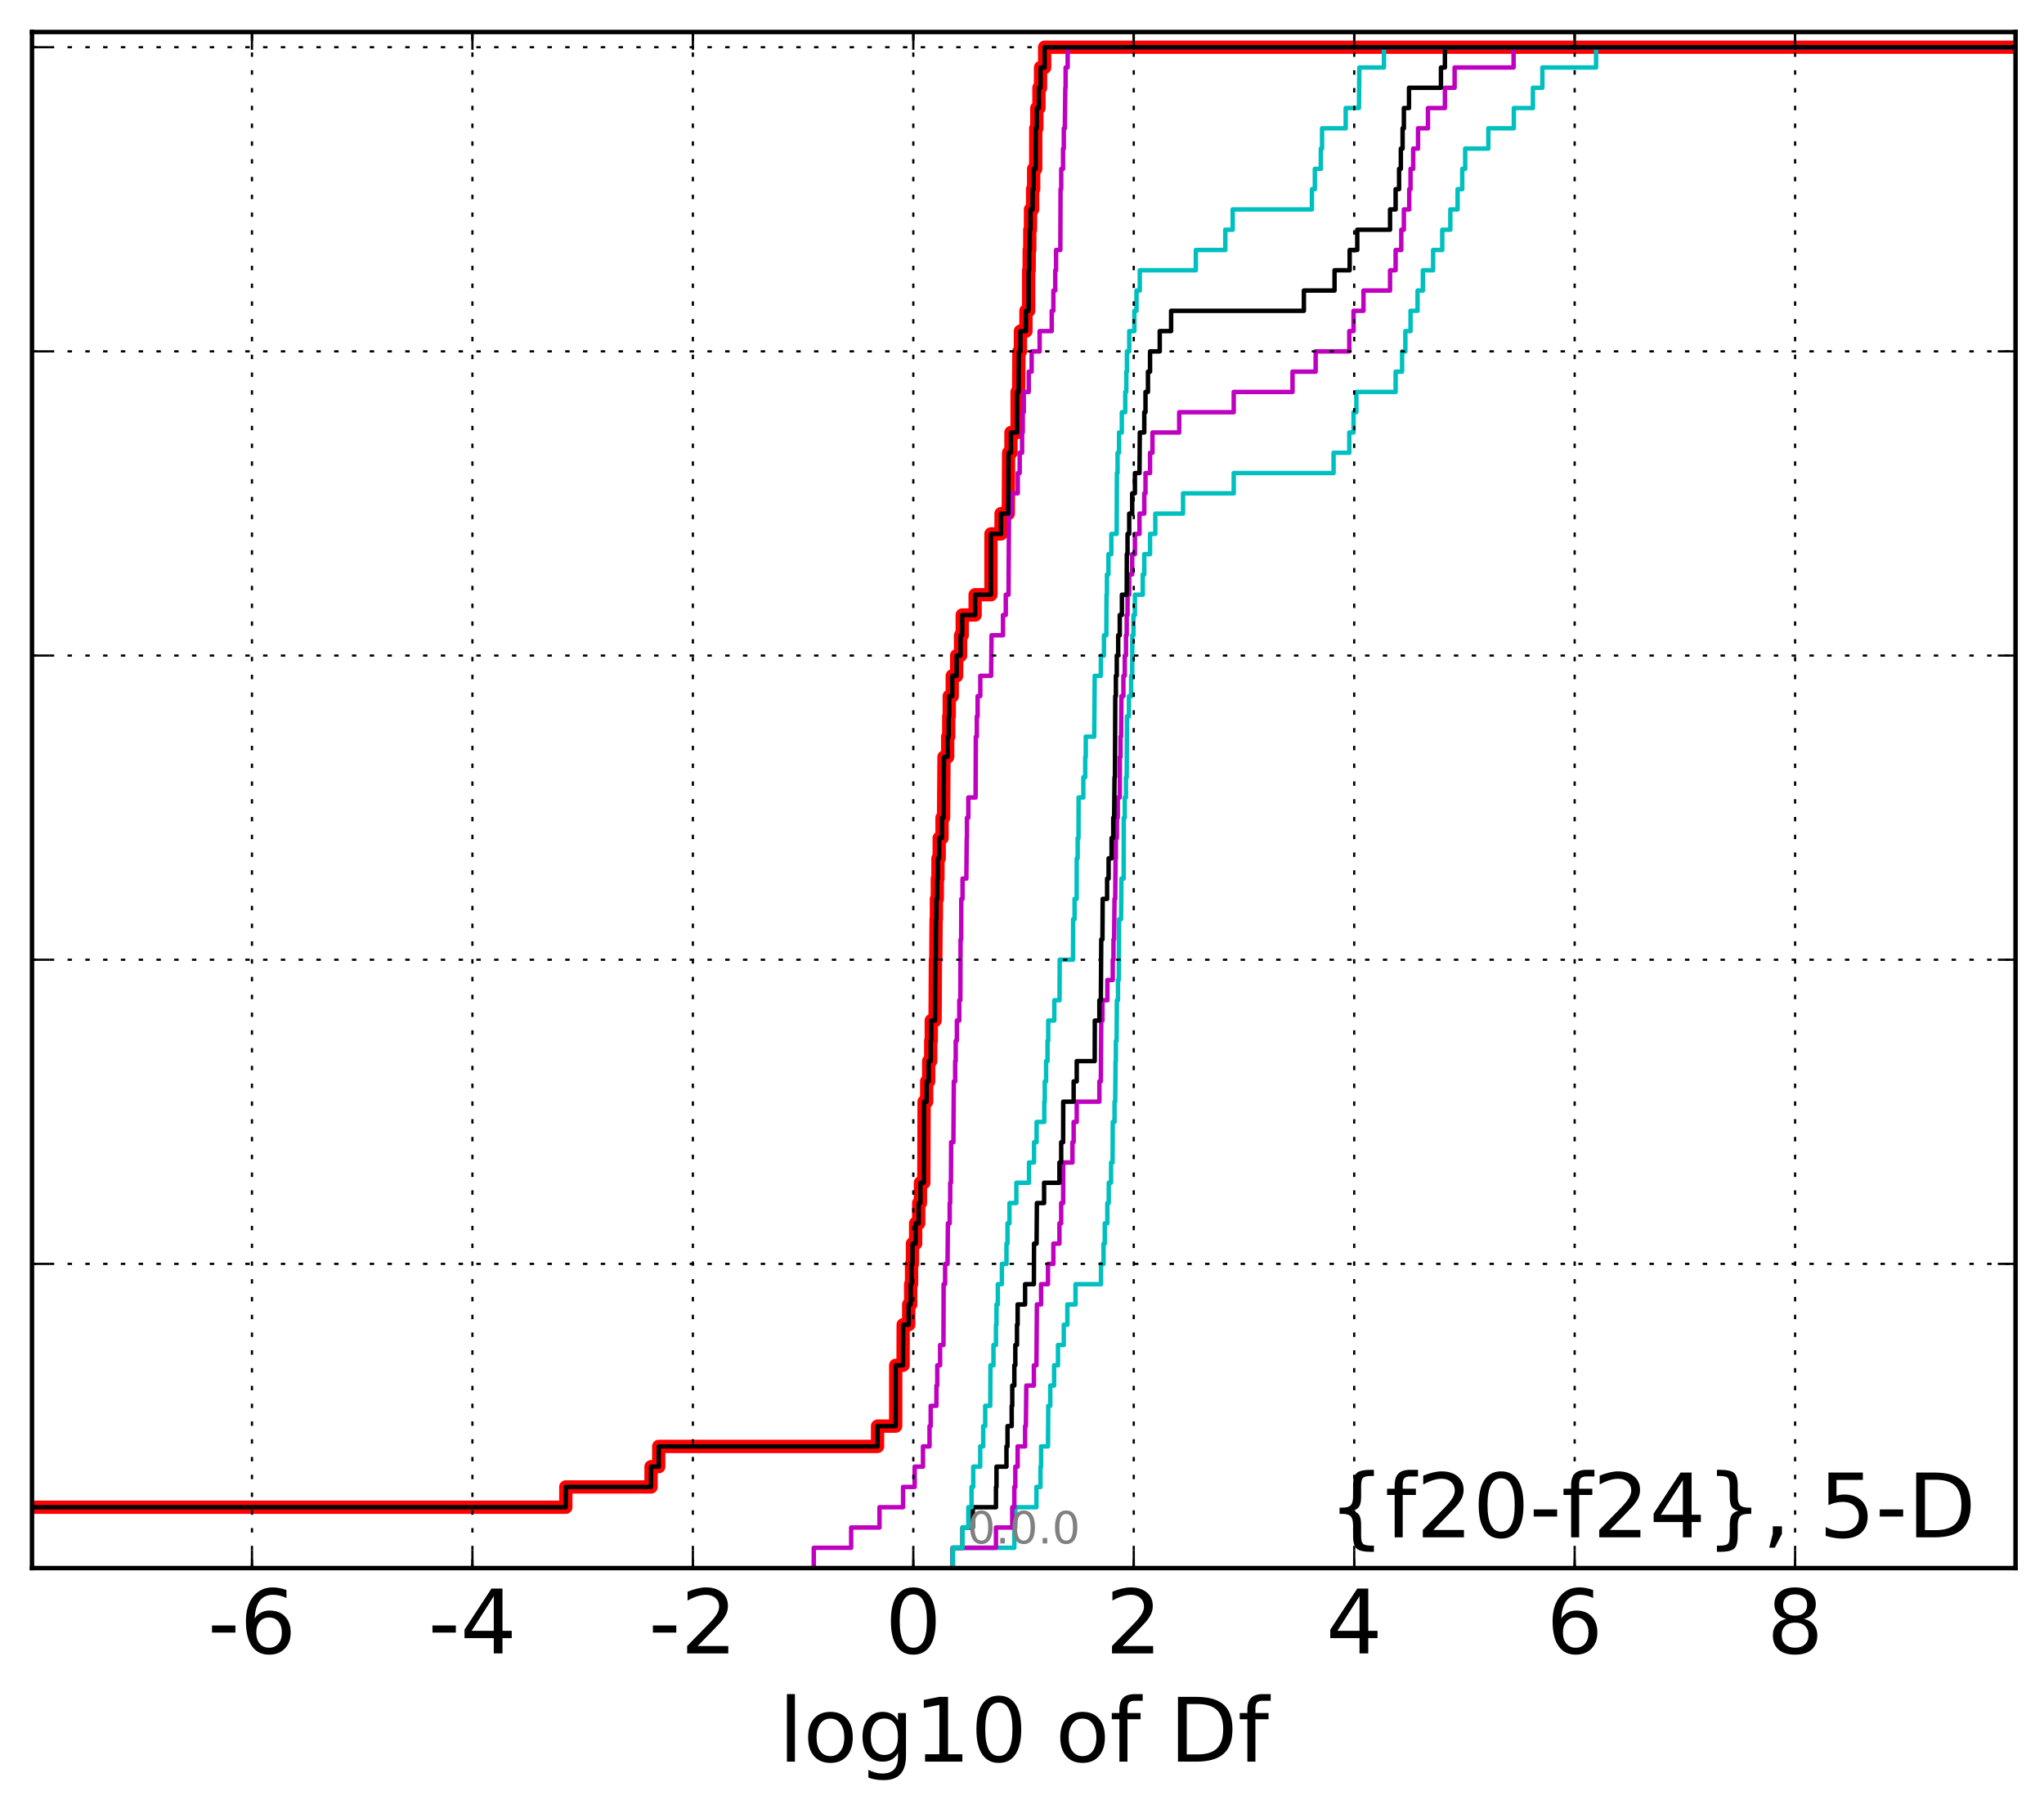 <?xml version="1.0" encoding="utf-8" standalone="no"?>
<!DOCTYPE svg PUBLIC "-//W3C//DTD SVG 1.1//EN"
  "http://www.w3.org/Graphics/SVG/1.1/DTD/svg11.dtd">
<!-- Created with matplotlib (http://matplotlib.org/) -->
<svg height="407pt" version="1.1" viewBox="0 0 460 407" width="460pt" xmlns="http://www.w3.org/2000/svg" xmlns:xlink="http://www.w3.org/1999/xlink">
 <defs>
  <style type="text/css">
*{stroke-linecap:butt;stroke-linejoin:round;stroke-miterlimit:100000;}
  </style>
 </defs>
 <g id="figure_1">
  <g id="patch_1">
   <path d="M 0 407.712 
L 460.8 407.712 
L 460.8 0 
L 0 0 
z
" style="fill:#ffffff;"/>
  </g>
  <g id="axes_1">
   <g id="patch_2">
    <path d="M 7.2 352.8 
L 453.6 352.8 
L 453.6 7.2 
L 7.2 7.2 
z
" style="fill:#ffffff;"/>
   </g>
   <g id="line2d_1">
    <path clip-path="url(#p95ed90d726)" d="M -1 339.113 
L 127.335 339.113 
L 127.335 334.55 
L 146.515 334.55 
L 146.515 329.988 
L 148.244 329.988 
L 148.244 325.426 
L 197.492 325.426 
L 197.492 320.863 
L 201.572 320.863 
L 201.582 307.176 
L 203.233 307.176 
L 203.259 298.051 
L 204.502 298.051 
L 204.502 293.489 
L 204.948 293.489 
L 204.948 288.927 
L 205.143 288.927 
L 205.143 284.364 
L 205.351 284.364 
L 205.351 279.802 
L 206.06 279.802 
L 206.06 275.24 
L 206.755 275.24 
L 206.755 270.677 
L 207.141 270.677 
L 207.141 266.115 
L 207.903 266.115 
L 207.972 247.865 
L 208.55 247.865 
L 208.55 243.303 
L 208.998 243.303 
L 208.998 238.741 
L 209.455 238.741 
L 209.455 234.178 
L 209.58 234.178 
L 209.58 229.616 
L 210.437 229.616 
L 210.509 215.929 
L 210.601 215.929 
L 210.666 206.804 
L 210.74 206.804 
L 210.74 202.242 
L 210.946 202.242 
L 210.946 197.679 
L 211.087 197.679 
L 211.087 193.117 
L 211.367 193.117 
L 211.367 188.554 
L 212.001 188.554 
L 212.001 183.992 
L 212.348 183.992 
L 212.447 170.305 
L 213.275 170.305 
L 213.275 165.743 
L 213.514 165.743 
L 213.514 161.18 
L 213.629 161.18 
L 213.629 156.618 
L 214.304 156.618 
L 214.304 152.055 
L 215.295 152.055 
L 215.295 147.493 
L 216.176 147.493 
L 216.176 142.931 
L 216.548 142.931 
L 216.548 138.368 
L 219.453 138.368 
L 219.453 133.806 
L 223.013 133.806 
L 223.013 120.119 
L 225.282 120.119 
L 225.282 115.556 
L 226.914 115.556 
L 226.982 101.869 
L 227.517 101.869 
L 227.517 97.307 
L 228.899 97.307 
L 228.899 88.182 
L 229.24 88.182 
L 229.307 79.057 
L 229.644 79.057 
L 229.644 74.495 
L 230.887 74.495 
L 230.887 69.933 
L 231.496 69.933 
L 231.496 60.808 
L 231.619 60.808 
L 231.619 56.246 
L 231.751 56.246 
L 231.751 51.683 
L 231.91 51.683 
L 231.91 47.121 
L 232.388 47.121 
L 232.388 42.558 
L 232.623 42.558 
L 232.623 37.996 
L 233.083 37.996 
L 233.094 28.871 
L 233.338 28.871 
L 233.338 24.309 
L 233.814 24.309 
L 233.814 19.747 
L 234.174 19.747 
L 234.174 15.184 
L 235.096 15.184 
L 235.096 10.622 
L 235.096 10.622 
L 453.6 10.622 
L 453.6 10.622 
" style="fill:none;stroke:#ff0000;stroke-linecap:square;stroke-width:3.0;"/>
   </g>
   <g id="line2d_2">
    <path clip-path="url(#p95ed90d726)" d="M 214.426 352.8 
L 214.426 348.238 
L 228.273 348.238 
L 228.273 343.675 
L 228.498 343.675 
L 228.498 339.113 
L 233.249 339.113 
L 233.249 334.55 
L 234.162 334.55 
L 234.162 329.988 
L 234.296 329.988 
L 234.296 325.426 
L 235.851 325.426 
L 235.913 316.301 
L 236.36 316.301 
L 236.36 311.739 
L 237.222 311.739 
L 237.222 307.176 
L 238.102 307.176 
L 238.102 302.614 
L 239.403 302.614 
L 239.403 298.051 
L 240.21 298.051 
L 240.21 293.489 
L 242.045 293.489 
L 242.045 288.927 
L 247.784 288.927 
L 247.784 284.364 
L 248.346 284.364 
L 248.346 279.802 
L 248.627 279.802 
L 248.627 275.24 
L 249.204 275.24 
L 249.204 270.677 
L 249.525 270.677 
L 249.525 266.115 
L 250.042 266.115 
L 250.042 261.552 
L 250.385 261.552 
L 250.425 252.428 
L 250.823 252.428 
L 250.823 247.865 
L 250.979 247.865 
L 251.055 238.741 
L 251.126 238.741 
L 251.126 234.178 
L 251.296 234.178 
L 251.354 225.053 
L 251.604 225.053 
L 251.604 220.491 
L 251.786 220.491 
L 251.854 206.804 
L 252.303 206.804 
L 252.38 197.679 
L 252.879 197.679 
L 252.901 183.992 
L 253.126 183.992 
L 253.126 179.43 
L 253.402 179.43 
L 253.402 174.867 
L 253.561 174.867 
L 253.626 161.18 
L 254.062 161.18 
L 254.062 156.618 
L 254.56 156.618 
L 254.56 152.055 
L 254.798 152.055 
L 254.83 142.931 
L 255.082 142.931 
L 255.082 138.368 
L 255.41 138.368 
L 255.41 133.806 
L 257.181 133.806 
L 257.181 129.244 
L 257.515 129.244 
L 257.515 124.681 
L 258.82 124.681 
L 258.82 120.119 
L 260.001 120.119 
L 260.001 115.556 
L 266.243 115.556 
L 266.243 110.994 
L 277.65 110.994 
L 277.65 106.432 
L 300.118 106.432 
L 300.118 101.869 
L 303.656 101.869 
L 303.656 97.307 
L 304.612 97.307 
L 304.612 92.745 
L 305.25 92.745 
L 305.25 88.182 
L 314.082 88.182 
L 314.082 83.62 
L 315.537 83.62 
L 315.537 79.057 
L 316.276 79.057 
L 316.276 74.495 
L 317.443 74.495 
L 317.443 69.933 
L 319.016 69.933 
L 319.016 65.37 
L 320.215 65.37 
L 320.215 60.808 
L 322.522 60.808 
L 322.522 56.246 
L 324.576 56.246 
L 324.576 51.683 
L 326.395 51.683 
L 326.395 47.121 
L 328.03 47.121 
L 328.03 42.558 
L 329.072 42.558 
L 329.072 37.996 
L 329.738 37.996 
L 329.738 33.434 
L 334.946 33.434 
L 334.946 28.871 
L 340.69 28.871 
L 340.69 24.309 
L 344.983 24.309 
L 344.983 19.747 
L 347.107 19.747 
L 347.107 15.184 
L 359.197 15.184 
L 359.197 10.622 
L 359.197 10.622 
L 453.6 10.622 
L 453.6 10.622 
" style="fill:none;stroke:#00bfbf;stroke-linecap:square;"/>
   </g>
   <g id="line2d_3">
    <path clip-path="url(#p95ed90d726)" d="M 214.426 352.8 
L 214.426 348.238 
L 224.142 348.238 
L 224.142 343.675 
L 227.807 343.675 
L 227.807 339.113 
L 228.273 339.113 
L 228.273 334.55 
L 228.498 334.55 
L 228.498 329.988 
L 229.017 329.988 
L 229.017 325.426 
L 230.699 325.426 
L 230.699 320.863 
L 230.872 320.863 
L 230.975 311.739 
L 232.676 311.739 
L 232.676 307.176 
L 233.249 307.176 
L 233.349 293.489 
L 234.296 293.489 
L 234.296 288.927 
L 235.851 288.927 
L 235.851 284.364 
L 237.06 284.364 
L 237.06 279.802 
L 238.422 279.802 
L 238.422 275.24 
L 238.819 275.24 
L 238.819 270.677 
L 239.26 270.677 
L 239.283 261.552 
L 241.354 261.552 
L 241.354 256.99 
L 241.621 256.99 
L 241.621 252.428 
L 242.316 252.428 
L 242.316 247.865 
L 247.413 247.865 
L 247.413 243.303 
L 247.747 243.303 
L 247.839 229.616 
L 248.105 229.616 
L 248.105 225.053 
L 249.204 225.053 
L 249.204 220.491 
L 250.425 220.491 
L 250.425 215.929 
L 250.587 215.929 
L 250.587 211.366 
L 250.73 211.366 
L 250.823 202.242 
L 250.979 202.242 
L 251.055 193.117 
L 251.126 193.117 
L 251.126 188.554 
L 251.354 188.554 
L 251.354 183.992 
L 251.548 183.992 
L 251.548 179.43 
L 252 179.43 
L 252.03 170.305 
L 252.174 170.305 
L 252.174 165.743 
L 252.303 165.743 
L 252.38 156.618 
L 252.82 156.618 
L 252.82 152.055 
L 253.126 152.055 
L 253.126 147.493 
L 253.405 147.493 
L 253.405 142.931 
L 253.561 142.931 
L 253.561 138.368 
L 253.752 138.368 
L 253.752 133.806 
L 254.127 133.806 
L 254.127 129.244 
L 254.798 129.244 
L 254.798 124.681 
L 255.41 124.681 
L 255.41 120.119 
L 256.441 120.119 
L 256.441 115.556 
L 257.515 115.556 
L 257.515 110.994 
L 257.794 110.994 
L 257.794 106.432 
L 258.82 106.432 
L 258.82 101.869 
L 259.361 101.869 
L 259.361 97.307 
L 265.377 97.307 
L 265.377 92.745 
L 277.65 92.745 
L 277.65 88.182 
L 290.879 88.182 
L 290.879 83.62 
L 296.09 83.62 
L 296.09 79.057 
L 303.656 79.057 
L 303.656 74.495 
L 304.612 74.495 
L 304.612 69.933 
L 306.851 69.933 
L 306.851 65.37 
L 312.829 65.37 
L 312.829 60.808 
L 314.082 60.808 
L 314.082 56.246 
L 315.358 56.246 
L 315.358 51.683 
L 315.942 51.683 
L 315.942 47.121 
L 317.15 47.121 
L 317.15 42.558 
L 317.443 42.558 
L 317.443 37.996 
L 318.035 37.996 
L 318.035 33.434 
L 319.128 33.434 
L 319.128 28.871 
L 321.361 28.871 
L 321.361 24.309 
L 325.177 24.309 
L 325.177 19.747 
L 327.362 19.747 
L 327.362 15.184 
L 340.634 15.184 
L 340.634 10.622 
L 340.634 10.622 
L 453.6 10.622 
L 453.6 10.622 
" style="fill:none;stroke:#bf00bf;stroke-linecap:square;"/>
   </g>
   <g id="line2d_4">
    <path clip-path="url(#p95ed90d726)" d="M 214.426 352.8 
L 214.426 348.238 
L 216.619 348.238 
L 216.619 343.675 
L 218.937 343.675 
L 218.937 339.113 
L 224.142 339.113 
L 224.142 334.55 
L 224.257 334.55 
L 224.257 329.988 
L 226.503 329.988 
L 226.503 325.426 
L 226.74 325.426 
L 226.74 320.863 
L 227.683 320.863 
L 227.683 316.301 
L 227.807 316.301 
L 227.807 311.739 
L 228.273 311.739 
L 228.273 307.176 
L 228.498 307.176 
L 228.498 302.614 
L 228.872 302.614 
L 228.872 298.051 
L 229.017 298.051 
L 229.017 293.489 
L 230.699 293.489 
L 230.699 288.927 
L 232.676 288.927 
L 232.711 279.802 
L 233.28 279.802 
L 233.349 270.677 
L 234.972 270.677 
L 234.972 266.115 
L 238.422 266.115 
L 238.422 261.552 
L 238.819 261.552 
L 238.819 256.99 
L 239.26 256.99 
L 239.283 247.865 
L 241.621 247.865 
L 241.621 243.303 
L 242.316 243.303 
L 242.316 238.741 
L 246.36 238.741 
L 246.387 229.616 
L 247.413 229.616 
L 247.413 225.053 
L 247.747 225.053 
L 247.839 211.366 
L 248.105 211.366 
L 248.158 202.242 
L 249.154 202.242 
L 249.154 197.679 
L 249.489 197.679 
L 249.489 193.117 
L 250.159 193.117 
L 250.159 188.554 
L 250.536 188.554 
L 250.536 183.992 
L 250.73 183.992 
L 250.829 174.867 
L 250.915 174.867 
L 250.993 156.618 
L 251.126 156.618 
L 251.126 152.055 
L 251.328 152.055 
L 251.328 147.493 
L 251.648 147.493 
L 251.648 142.931 
L 252 142.931 
L 252 138.368 
L 252.481 138.368 
L 252.481 133.806 
L 253.561 133.806 
L 253.588 124.681 
L 253.752 124.681 
L 253.752 120.119 
L 254.127 120.119 
L 254.127 115.556 
L 254.798 115.556 
L 254.798 110.994 
L 255.41 110.994 
L 255.41 106.432 
L 256.441 106.432 
L 256.513 97.307 
L 257.515 97.307 
L 257.515 92.745 
L 257.794 92.745 
L 257.794 88.182 
L 258.35 88.182 
L 258.35 83.62 
L 258.82 83.62 
L 258.82 79.057 
L 261.001 79.057 
L 261.001 74.495 
L 263.559 74.495 
L 263.559 69.933 
L 293.439 69.933 
L 293.439 65.37 
L 300.337 65.37 
L 300.337 60.808 
L 303.74 60.808 
L 303.74 56.246 
L 305.452 56.246 
L 305.452 51.683 
L 312.829 51.683 
L 312.829 47.121 
L 314.082 47.121 
L 314.082 42.558 
L 314.861 42.558 
L 314.861 37.996 
L 315.256 37.996 
L 315.256 33.434 
L 315.654 33.434 
L 315.654 28.871 
L 315.942 28.871 
L 315.942 24.309 
L 317.094 24.309 
L 317.094 19.747 
L 324.285 19.747 
L 324.285 15.184 
L 325.177 15.184 
L 325.177 10.622 
L 325.177 10.622 
L 453.6 10.622 
L 453.6 10.622 
" style="fill:none;stroke:#000000;stroke-linecap:square;"/>
   </g>
   <g id="line2d_5">
    <path clip-path="url(#p95ed90d726)" d="M 214.426 352.8 
L 214.426 348.238 
L 216.619 348.238 
L 216.619 343.675 
L 217.92 343.675 
L 217.92 339.113 
L 218.638 339.113 
L 218.638 334.55 
L 219.027 334.55 
L 219.027 329.988 
L 220.595 329.988 
L 220.595 325.426 
L 221.269 325.426 
L 221.269 320.863 
L 221.721 320.863 
L 221.721 316.301 
L 222.853 316.301 
L 222.905 307.176 
L 223.578 307.176 
L 223.578 302.614 
L 224.142 302.614 
L 224.142 298.051 
L 224.257 298.051 
L 224.257 293.489 
L 224.561 293.489 
L 224.561 288.927 
L 225.476 288.927 
L 225.476 284.364 
L 226.503 284.364 
L 226.503 279.802 
L 226.74 279.802 
L 226.74 275.24 
L 227.178 275.24 
L 227.178 270.677 
L 228.728 270.677 
L 228.728 266.115 
L 231.58 266.115 
L 231.58 261.552 
L 232.711 261.552 
L 232.711 256.99 
L 233.28 256.99 
L 233.28 252.428 
L 235.012 252.428 
L 235.012 247.865 
L 235.126 247.865 
L 235.126 243.303 
L 235.421 243.303 
L 235.421 238.741 
L 235.746 238.741 
L 235.746 234.178 
L 235.9 234.178 
L 235.9 229.616 
L 237.265 229.616 
L 237.265 225.053 
L 238.446 225.053 
L 238.481 215.929 
L 241.477 215.929 
L 241.506 206.804 
L 241.833 206.804 
L 241.833 202.242 
L 242.3 202.242 
L 242.316 193.117 
L 242.525 193.117 
L 242.525 188.554 
L 242.719 188.554 
L 242.738 179.43 
L 243.804 179.43 
L 243.804 174.867 
L 244.23 174.867 
L 244.23 170.305 
L 244.353 170.305 
L 244.353 165.743 
L 246.251 165.743 
L 246.36 152.055 
L 247.747 152.055 
L 247.747 147.493 
L 248.443 147.493 
L 248.443 142.931 
L 248.98 142.931 
L 249.019 133.806 
L 249.119 133.806 
L 249.119 129.244 
L 249.455 129.244 
L 249.455 124.681 
L 250.104 124.681 
L 250.104 120.119 
L 251.305 120.119 
L 251.359 106.432 
L 251.504 106.432 
L 251.504 101.869 
L 251.842 101.869 
L 251.842 97.307 
L 252.469 97.307 
L 252.469 92.745 
L 253.238 92.745 
L 253.238 88.182 
L 253.472 88.182 
L 253.472 83.62 
L 253.614 83.62 
L 253.614 79.057 
L 254.135 79.057 
L 254.135 74.495 
L 255.285 74.495 
L 255.285 69.933 
L 255.765 69.933 
L 255.765 65.37 
L 256.513 65.37 
L 256.513 60.808 
L 269.125 60.808 
L 269.125 56.246 
L 275.753 56.246 
L 275.753 51.683 
L 277.417 51.683 
L 277.417 47.121 
L 295.252 47.121 
L 295.252 42.558 
L 295.904 42.558 
L 295.904 37.996 
L 297.25 37.996 
L 297.25 33.434 
L 297.531 33.434 
L 297.531 28.871 
L 302.846 28.871 
L 302.846 24.309 
L 305.834 24.309 
L 305.918 15.184 
L 311.461 15.184 
L 311.461 10.622 
L 311.461 10.622 
L 453.6 10.622 
L 453.6 10.622 
" style="fill:none;stroke:#00bfbf;stroke-linecap:square;"/>
   </g>
   <g id="line2d_6">
    <path clip-path="url(#p95ed90d726)" d="M 183.136 352.8 
L 183.136 348.238 
L 191.553 348.238 
L 191.553 343.675 
L 197.932 343.675 
L 197.932 339.113 
L 203.233 339.113 
L 203.233 334.55 
L 205.843 334.55 
L 205.843 329.988 
L 207.712 329.988 
L 207.712 325.426 
L 209.189 325.426 
L 209.189 320.863 
L 209.455 320.863 
L 209.455 316.301 
L 210.74 316.301 
L 210.74 311.739 
L 210.93 311.739 
L 210.93 307.176 
L 211.569 307.176 
L 211.569 302.614 
L 212.326 302.614 
L 212.364 288.927 
L 212.694 288.927 
L 212.694 284.364 
L 213.241 284.364 
L 213.324 275.24 
L 213.725 275.24 
L 213.725 270.677 
L 213.844 270.677 
L 213.844 266.115 
L 214.013 266.115 
L 214.052 256.99 
L 214.561 256.99 
L 214.656 243.303 
L 214.959 243.303 
L 214.959 238.741 
L 215.082 238.741 
L 215.082 234.178 
L 215.343 234.178 
L 215.343 229.616 
L 215.886 229.616 
L 215.886 225.053 
L 216.123 225.053 
L 216.176 211.366 
L 216.315 211.366 
L 216.34 202.242 
L 216.619 202.242 
L 216.619 197.679 
L 217.475 197.679 
L 217.565 188.554 
L 217.61 188.554 
L 217.61 183.992 
L 217.92 183.992 
L 217.92 179.43 
L 219.555 179.43 
L 219.611 165.743 
L 219.834 165.743 
L 219.834 161.18 
L 220.013 161.18 
L 220.013 156.618 
L 220.617 156.618 
L 220.617 152.055 
L 223.048 152.055 
L 223.146 142.931 
L 225.724 142.931 
L 225.724 138.368 
L 226.346 138.368 
L 226.346 133.806 
L 226.968 133.806 
L 227.07 115.556 
L 227.694 115.556 
L 227.694 110.994 
L 229.051 110.994 
L 229.051 106.432 
L 229.484 106.432 
L 229.484 101.869 
L 230.023 101.869 
L 230.023 97.307 
L 230.174 97.307 
L 230.174 92.745 
L 230.4 92.745 
L 230.4 88.182 
L 231.52 88.182 
L 231.52 83.62 
L 232.172 83.62 
L 232.172 79.057 
L 233.971 79.057 
L 233.971 74.495 
L 236.693 74.495 
L 236.693 69.933 
L 237.064 69.933 
L 237.064 65.37 
L 237.482 65.37 
L 237.482 60.808 
L 237.669 60.808 
L 237.669 56.246 
L 238.626 56.246 
L 238.676 42.558 
L 238.83 42.558 
L 238.83 37.996 
L 239.234 37.996 
L 239.234 33.434 
L 239.408 33.434 
L 239.408 28.871 
L 239.639 28.871 
L 239.749 19.747 
L 239.817 19.747 
L 239.817 15.184 
L 240.277 15.184 
L 240.277 10.622 
L 240.277 10.622 
L 453.6 10.622 
L 453.6 10.622 
" style="fill:none;stroke:#bf00bf;stroke-linecap:square;"/>
   </g>
   <g id="line2d_7">
    <path clip-path="url(#p95ed90d726)" d="M -1 339.113 
L 127.335 339.113 
L 127.335 334.55 
L 146.515 334.55 
L 146.515 329.988 
L 148.244 329.988 
L 148.244 325.426 
L 197.492 325.426 
L 197.492 320.863 
L 201.572 320.863 
L 201.582 307.176 
L 203.233 307.176 
L 203.259 298.051 
L 204.502 298.051 
L 204.502 293.489 
L 204.948 293.489 
L 204.948 288.927 
L 205.143 288.927 
L 205.143 284.364 
L 205.351 284.364 
L 205.351 279.802 
L 206.06 279.802 
L 206.06 275.24 
L 206.755 275.24 
L 206.755 270.677 
L 207.141 270.677 
L 207.141 266.115 
L 207.903 266.115 
L 207.972 247.865 
L 208.55 247.865 
L 208.55 243.303 
L 208.998 243.303 
L 208.998 238.741 
L 209.455 238.741 
L 209.455 234.178 
L 209.58 234.178 
L 209.58 229.616 
L 210.437 229.616 
L 210.509 215.929 
L 210.601 215.929 
L 210.666 206.804 
L 210.74 206.804 
L 210.74 202.242 
L 210.946 202.242 
L 210.946 197.679 
L 211.087 197.679 
L 211.087 193.117 
L 211.367 193.117 
L 211.367 188.554 
L 212.001 188.554 
L 212.001 183.992 
L 212.348 183.992 
L 212.447 170.305 
L 213.275 170.305 
L 213.275 165.743 
L 213.514 165.743 
L 213.514 161.18 
L 213.629 161.18 
L 213.629 156.618 
L 214.304 156.618 
L 214.304 152.055 
L 215.295 152.055 
L 215.295 147.493 
L 216.176 147.493 
L 216.176 142.931 
L 216.548 142.931 
L 216.548 138.368 
L 219.453 138.368 
L 219.453 133.806 
L 223.013 133.806 
L 223.013 120.119 
L 225.282 120.119 
L 225.282 115.556 
L 226.914 115.556 
L 226.982 101.869 
L 227.517 101.869 
L 227.517 97.307 
L 228.899 97.307 
L 228.899 88.182 
L 229.24 88.182 
L 229.307 79.057 
L 229.644 79.057 
L 229.644 74.495 
L 230.887 74.495 
L 230.887 69.933 
L 231.496 69.933 
L 231.496 60.808 
L 231.619 60.808 
L 231.619 56.246 
L 231.751 56.246 
L 231.751 51.683 
L 231.91 51.683 
L 231.91 47.121 
L 232.388 47.121 
L 232.388 42.558 
L 232.623 42.558 
L 232.623 37.996 
L 233.083 37.996 
L 233.094 28.871 
L 233.338 28.871 
L 233.338 24.309 
L 233.814 24.309 
L 233.814 19.747 
L 234.174 19.747 
L 234.174 15.184 
L 235.096 15.184 
L 235.096 10.622 
L 235.096 10.622 
L 453.6 10.622 
L 453.6 10.622 
" style="fill:none;stroke:#000000;stroke-linecap:square;"/>
   </g>
   <g id="patch_3">
    <path d="M 7.2 7.2 
L 453.6 7.2 
" style="fill:none;stroke:#000000;stroke-linecap:square;stroke-linejoin:miter;"/>
   </g>
   <g id="patch_4">
    <path d="M 453.6 352.8 
L 453.6 7.2 
" style="fill:none;stroke:#000000;stroke-linecap:square;stroke-linejoin:miter;"/>
   </g>
   <g id="patch_5">
    <path d="M 7.2 352.8 
L 453.6 352.8 
" style="fill:none;stroke:#000000;stroke-linecap:square;stroke-linejoin:miter;"/>
   </g>
   <g id="patch_6">
    <path d="M 7.2 352.8 
L 7.2 7.2 
" style="fill:none;stroke:#000000;stroke-linecap:square;stroke-linejoin:miter;"/>
   </g>
   <g id="matplotlib.axis_1">
    <g id="xtick_1"/>
    <g id="xtick_2">
     <g id="line2d_8">
      <path clip-path="url(#p95ed90d726)" d="M 56.705 352.8 
L 56.705 7.2 
" style="fill:none;stroke:#000000;stroke-dasharray:1,3;stroke-dashoffset:0.0;stroke-width:0.5;"/>
     </g>
     <g id="line2d_9">
      <defs>
       <path d="M 0 0 
L 0 -4 
" id="me5b2f3483b" style="stroke:#000000;stroke-width:0.5;"/>
      </defs>
      <g>
       <use style="stroke:#000000;stroke-width:0.5;" x="56.705" xlink:href="#me5b2f3483b" y="352.8"/>
      </g>
     </g>
     <g id="line2d_10">
      <defs>
       <path d="M 0 0 
L 0 4 
" id="md638cf1dc5" style="stroke:#000000;stroke-width:0.5;"/>
      </defs>
      <g>
       <use style="stroke:#000000;stroke-width:0.5;" x="56.705" xlink:href="#md638cf1dc5" y="7.2"/>
      </g>
     </g>
     <g id="text_1">
      <!-- -6 -->
      <defs>
       <path d="M 33.016 40.375 
Q 26.375 40.375 22.484 35.828 
Q 18.609 31.297 18.609 23.391 
Q 18.609 15.531 22.484 10.953 
Q 26.375 6.391 33.016 6.391 
Q 39.656 6.391 43.531 10.953 
Q 47.406 15.531 47.406 23.391 
Q 47.406 31.297 43.531 35.828 
Q 39.656 40.375 33.016 40.375 
M 52.594 71.297 
L 52.594 62.312 
Q 48.875 64.062 45.094 64.984 
Q 41.312 65.922 37.594 65.922 
Q 27.828 65.922 22.672 59.328 
Q 17.531 52.734 16.797 39.406 
Q 19.672 43.656 24.016 45.922 
Q 28.375 48.188 33.594 48.188 
Q 44.578 48.188 50.953 41.516 
Q 57.328 34.859 57.328 23.391 
Q 57.328 12.156 50.688 5.359 
Q 44.047 -1.422 33.016 -1.422 
Q 20.359 -1.422 13.672 8.266 
Q 6.984 17.969 6.984 36.375 
Q 6.984 53.656 15.188 63.938 
Q 23.391 74.219 37.203 74.219 
Q 40.922 74.219 44.703 73.484 
Q 48.484 72.75 52.594 71.297 
" id="BitstreamVeraSans-Roman-36"/>
       <path d="M 4.891 31.391 
L 31.203 31.391 
L 31.203 23.391 
L 4.891 23.391 
z
" id="BitstreamVeraSans-Roman-2d"/>
      </defs>
      <g transform="translate(46.734 371.997)scale(0.2 -0.2)">
       <use xlink:href="#BitstreamVeraSans-Roman-2d"/>
       <use x="36.084" xlink:href="#BitstreamVeraSans-Roman-36"/>
      </g>
     </g>
    </g>
    <g id="xtick_3">
     <g id="line2d_11">
      <path clip-path="url(#p95ed90d726)" d="M 106.317 352.8 
L 106.317 7.2 
" style="fill:none;stroke:#000000;stroke-dasharray:1,3;stroke-dashoffset:0.0;stroke-width:0.5;"/>
     </g>
     <g id="line2d_12">
      <g>
       <use style="stroke:#000000;stroke-width:0.5;" x="106.317" xlink:href="#me5b2f3483b" y="352.8"/>
      </g>
     </g>
     <g id="line2d_13">
      <g>
       <use style="stroke:#000000;stroke-width:0.5;" x="106.317" xlink:href="#md638cf1dc5" y="7.2"/>
      </g>
     </g>
     <g id="text_2">
      <!-- -4 -->
      <defs>
       <path d="M 37.797 64.312 
L 12.891 25.391 
L 37.797 25.391 
z
M 35.203 72.906 
L 47.609 72.906 
L 47.609 25.391 
L 58.016 25.391 
L 58.016 17.188 
L 47.609 17.188 
L 47.609 0 
L 37.797 0 
L 37.797 17.188 
L 4.891 17.188 
L 4.891 26.703 
z
" id="BitstreamVeraSans-Roman-34"/>
      </defs>
      <g transform="translate(96.346 371.997)scale(0.2 -0.2)">
       <use xlink:href="#BitstreamVeraSans-Roman-2d"/>
       <use x="36.084" xlink:href="#BitstreamVeraSans-Roman-34"/>
      </g>
     </g>
    </g>
    <g id="xtick_4">
     <g id="line2d_14">
      <path clip-path="url(#p95ed90d726)" d="M 155.929 352.8 
L 155.929 7.2 
" style="fill:none;stroke:#000000;stroke-dasharray:1,3;stroke-dashoffset:0.0;stroke-width:0.5;"/>
     </g>
     <g id="line2d_15">
      <g>
       <use style="stroke:#000000;stroke-width:0.5;" x="155.929" xlink:href="#me5b2f3483b" y="352.8"/>
      </g>
     </g>
     <g id="line2d_16">
      <g>
       <use style="stroke:#000000;stroke-width:0.5;" x="155.929" xlink:href="#md638cf1dc5" y="7.2"/>
      </g>
     </g>
     <g id="text_3">
      <!-- -2 -->
      <defs>
       <path d="M 19.188 8.297 
L 53.609 8.297 
L 53.609 0 
L 7.328 0 
L 7.328 8.297 
Q 12.938 14.109 22.625 23.891 
Q 32.328 33.688 34.812 36.531 
Q 39.547 41.844 41.422 45.531 
Q 43.312 49.219 43.312 52.781 
Q 43.312 58.594 39.234 62.25 
Q 35.156 65.922 28.609 65.922 
Q 23.969 65.922 18.812 64.312 
Q 13.672 62.703 7.812 59.422 
L 7.812 69.391 
Q 13.766 71.781 18.938 73 
Q 24.125 74.219 28.422 74.219 
Q 39.75 74.219 46.484 68.547 
Q 53.219 62.891 53.219 53.422 
Q 53.219 48.922 51.531 44.891 
Q 49.859 40.875 45.406 35.406 
Q 44.188 33.984 37.641 27.219 
Q 31.109 20.453 19.188 8.297 
" id="BitstreamVeraSans-Roman-32"/>
      </defs>
      <g transform="translate(145.958 371.997)scale(0.2 -0.2)">
       <use xlink:href="#BitstreamVeraSans-Roman-2d"/>
       <use x="36.084" xlink:href="#BitstreamVeraSans-Roman-32"/>
      </g>
     </g>
    </g>
    <g id="xtick_5">
     <g id="line2d_17">
      <path clip-path="url(#p95ed90d726)" d="M 205.54 352.8 
L 205.54 7.2 
" style="fill:none;stroke:#000000;stroke-dasharray:1,3;stroke-dashoffset:0.0;stroke-width:0.5;"/>
     </g>
     <g id="line2d_18">
      <g>
       <use style="stroke:#000000;stroke-width:0.5;" x="205.54" xlink:href="#me5b2f3483b" y="352.8"/>
      </g>
     </g>
     <g id="line2d_19">
      <g>
       <use style="stroke:#000000;stroke-width:0.5;" x="205.54" xlink:href="#md638cf1dc5" y="7.2"/>
      </g>
     </g>
     <g id="text_4">
      <!-- 0 -->
      <defs>
       <path d="M 31.781 66.406 
Q 24.172 66.406 20.328 58.906 
Q 16.5 51.422 16.5 36.375 
Q 16.5 21.391 20.328 13.891 
Q 24.172 6.391 31.781 6.391 
Q 39.453 6.391 43.281 13.891 
Q 47.125 21.391 47.125 36.375 
Q 47.125 51.422 43.281 58.906 
Q 39.453 66.406 31.781 66.406 
M 31.781 74.219 
Q 44.047 74.219 50.516 64.516 
Q 56.984 54.828 56.984 36.375 
Q 56.984 17.969 50.516 8.266 
Q 44.047 -1.422 31.781 -1.422 
Q 19.531 -1.422 13.062 8.266 
Q 6.594 17.969 6.594 36.375 
Q 6.594 54.828 13.062 64.516 
Q 19.531 74.219 31.781 74.219 
" id="BitstreamVeraSans-Roman-30"/>
      </defs>
      <g transform="translate(199.178 371.997)scale(0.2 -0.2)">
       <use xlink:href="#BitstreamVeraSans-Roman-30"/>
      </g>
     </g>
    </g>
    <g id="xtick_6">
     <g id="line2d_20">
      <path clip-path="url(#p95ed90d726)" d="M 255.152 352.8 
L 255.152 7.2 
" style="fill:none;stroke:#000000;stroke-dasharray:1,3;stroke-dashoffset:0.0;stroke-width:0.5;"/>
     </g>
     <g id="line2d_21">
      <g>
       <use style="stroke:#000000;stroke-width:0.5;" x="255.152" xlink:href="#me5b2f3483b" y="352.8"/>
      </g>
     </g>
     <g id="line2d_22">
      <g>
       <use style="stroke:#000000;stroke-width:0.5;" x="255.152" xlink:href="#md638cf1dc5" y="7.2"/>
      </g>
     </g>
     <g id="text_5">
      <!-- 2 -->
      <g transform="translate(248.79 371.997)scale(0.2 -0.2)">
       <use xlink:href="#BitstreamVeraSans-Roman-32"/>
      </g>
     </g>
    </g>
    <g id="xtick_7">
     <g id="line2d_23">
      <path clip-path="url(#p95ed90d726)" d="M 304.764 352.8 
L 304.764 7.2 
" style="fill:none;stroke:#000000;stroke-dasharray:1,3;stroke-dashoffset:0.0;stroke-width:0.5;"/>
     </g>
     <g id="line2d_24">
      <g>
       <use style="stroke:#000000;stroke-width:0.5;" x="304.764" xlink:href="#me5b2f3483b" y="352.8"/>
      </g>
     </g>
     <g id="line2d_25">
      <g>
       <use style="stroke:#000000;stroke-width:0.5;" x="304.764" xlink:href="#md638cf1dc5" y="7.2"/>
      </g>
     </g>
     <g id="text_6">
      <!-- 4 -->
      <g transform="translate(298.402 371.997)scale(0.2 -0.2)">
       <use xlink:href="#BitstreamVeraSans-Roman-34"/>
      </g>
     </g>
    </g>
    <g id="xtick_8">
     <g id="line2d_26">
      <path clip-path="url(#p95ed90d726)" d="M 354.376 352.8 
L 354.376 7.2 
" style="fill:none;stroke:#000000;stroke-dasharray:1,3;stroke-dashoffset:0.0;stroke-width:0.5;"/>
     </g>
     <g id="line2d_27">
      <g>
       <use style="stroke:#000000;stroke-width:0.5;" x="354.376" xlink:href="#me5b2f3483b" y="352.8"/>
      </g>
     </g>
     <g id="line2d_28">
      <g>
       <use style="stroke:#000000;stroke-width:0.5;" x="354.376" xlink:href="#md638cf1dc5" y="7.2"/>
      </g>
     </g>
     <g id="text_7">
      <!-- 6 -->
      <g transform="translate(348.014 371.997)scale(0.2 -0.2)">
       <use xlink:href="#BitstreamVeraSans-Roman-36"/>
      </g>
     </g>
    </g>
    <g id="xtick_9">
     <g id="line2d_29">
      <path clip-path="url(#p95ed90d726)" d="M 403.988 352.8 
L 403.988 7.2 
" style="fill:none;stroke:#000000;stroke-dasharray:1,3;stroke-dashoffset:0.0;stroke-width:0.5;"/>
     </g>
     <g id="line2d_30">
      <g>
       <use style="stroke:#000000;stroke-width:0.5;" x="403.988" xlink:href="#me5b2f3483b" y="352.8"/>
      </g>
     </g>
     <g id="line2d_31">
      <g>
       <use style="stroke:#000000;stroke-width:0.5;" x="403.988" xlink:href="#md638cf1dc5" y="7.2"/>
      </g>
     </g>
     <g id="text_8">
      <!-- 8 -->
      <defs>
       <path d="M 31.781 34.625 
Q 24.75 34.625 20.719 30.859 
Q 16.703 27.094 16.703 20.516 
Q 16.703 13.922 20.719 10.156 
Q 24.75 6.391 31.781 6.391 
Q 38.812 6.391 42.859 10.172 
Q 46.922 13.969 46.922 20.516 
Q 46.922 27.094 42.891 30.859 
Q 38.875 34.625 31.781 34.625 
M 21.922 38.812 
Q 15.578 40.375 12.031 44.719 
Q 8.5 49.078 8.5 55.328 
Q 8.5 64.062 14.719 69.141 
Q 20.953 74.219 31.781 74.219 
Q 42.672 74.219 48.875 69.141 
Q 55.078 64.062 55.078 55.328 
Q 55.078 49.078 51.531 44.719 
Q 48 40.375 41.703 38.812 
Q 48.828 37.156 52.797 32.312 
Q 56.781 27.484 56.781 20.516 
Q 56.781 9.906 50.312 4.234 
Q 43.844 -1.422 31.781 -1.422 
Q 19.734 -1.422 13.25 4.234 
Q 6.781 9.906 6.781 20.516 
Q 6.781 27.484 10.781 32.312 
Q 14.797 37.156 21.922 38.812 
M 18.312 54.391 
Q 18.312 48.734 21.844 45.562 
Q 25.391 42.391 31.781 42.391 
Q 38.141 42.391 41.719 45.562 
Q 45.312 48.734 45.312 54.391 
Q 45.312 60.062 41.719 63.234 
Q 38.141 66.406 31.781 66.406 
Q 25.391 66.406 21.844 63.234 
Q 18.312 60.062 18.312 54.391 
" id="BitstreamVeraSans-Roman-38"/>
      </defs>
      <g transform="translate(397.626 371.997)scale(0.2 -0.2)">
       <use xlink:href="#BitstreamVeraSans-Roman-38"/>
      </g>
     </g>
    </g>
    <g id="xtick_10">
     <g id="line2d_32">
      <path clip-path="url(#p95ed90d726)" d="M 453.6 352.8 
L 453.6 7.2 
" style="fill:none;stroke:#000000;stroke-dasharray:1,3;stroke-dashoffset:0.0;stroke-width:0.5;"/>
     </g>
     <g id="line2d_33">
      <g>
       <use style="stroke:#000000;stroke-width:0.5;" x="453.6" xlink:href="#me5b2f3483b" y="352.8"/>
      </g>
     </g>
     <g id="line2d_34">
      <g>
       <use style="stroke:#000000;stroke-width:0.5;" x="453.6" xlink:href="#md638cf1dc5" y="7.2"/>
      </g>
     </g>
    </g>
    <g id="xtick_11"/>
    <g id="xtick_12">
     <g id="line2d_35">
      <defs>
       <path d="M 0 0 
L 0 -2 
" id="mc6b901a581" style="stroke:#000000;stroke-width:0.5;"/>
      </defs>
      <g>
       <use style="stroke:#000000;stroke-width:0.5;" x="56.705" xlink:href="#mc6b901a581" y="352.8"/>
      </g>
     </g>
     <g id="line2d_36">
      <defs>
       <path d="M 0 0 
L 0 2 
" id="m09bdc39774" style="stroke:#000000;stroke-width:0.5;"/>
      </defs>
      <g>
       <use style="stroke:#000000;stroke-width:0.5;" x="56.705" xlink:href="#m09bdc39774" y="7.2"/>
      </g>
     </g>
    </g>
    <g id="xtick_13">
     <g id="line2d_37">
      <g>
       <use style="stroke:#000000;stroke-width:0.5;" x="106.317" xlink:href="#mc6b901a581" y="352.8"/>
      </g>
     </g>
     <g id="line2d_38">
      <g>
       <use style="stroke:#000000;stroke-width:0.5;" x="106.317" xlink:href="#m09bdc39774" y="7.2"/>
      </g>
     </g>
    </g>
    <g id="xtick_14">
     <g id="line2d_39">
      <g>
       <use style="stroke:#000000;stroke-width:0.5;" x="155.929" xlink:href="#mc6b901a581" y="352.8"/>
      </g>
     </g>
     <g id="line2d_40">
      <g>
       <use style="stroke:#000000;stroke-width:0.5;" x="155.929" xlink:href="#m09bdc39774" y="7.2"/>
      </g>
     </g>
    </g>
    <g id="xtick_15">
     <g id="line2d_41">
      <g>
       <use style="stroke:#000000;stroke-width:0.5;" x="205.54" xlink:href="#mc6b901a581" y="352.8"/>
      </g>
     </g>
     <g id="line2d_42">
      <g>
       <use style="stroke:#000000;stroke-width:0.5;" x="205.54" xlink:href="#m09bdc39774" y="7.2"/>
      </g>
     </g>
    </g>
    <g id="xtick_16">
     <g id="line2d_43">
      <g>
       <use style="stroke:#000000;stroke-width:0.5;" x="255.152" xlink:href="#mc6b901a581" y="352.8"/>
      </g>
     </g>
     <g id="line2d_44">
      <g>
       <use style="stroke:#000000;stroke-width:0.5;" x="255.152" xlink:href="#m09bdc39774" y="7.2"/>
      </g>
     </g>
    </g>
    <g id="xtick_17">
     <g id="line2d_45">
      <g>
       <use style="stroke:#000000;stroke-width:0.5;" x="304.764" xlink:href="#mc6b901a581" y="352.8"/>
      </g>
     </g>
     <g id="line2d_46">
      <g>
       <use style="stroke:#000000;stroke-width:0.5;" x="304.764" xlink:href="#m09bdc39774" y="7.2"/>
      </g>
     </g>
    </g>
    <g id="xtick_18">
     <g id="line2d_47">
      <g>
       <use style="stroke:#000000;stroke-width:0.5;" x="354.376" xlink:href="#mc6b901a581" y="352.8"/>
      </g>
     </g>
     <g id="line2d_48">
      <g>
       <use style="stroke:#000000;stroke-width:0.5;" x="354.376" xlink:href="#m09bdc39774" y="7.2"/>
      </g>
     </g>
    </g>
    <g id="xtick_19">
     <g id="line2d_49">
      <g>
       <use style="stroke:#000000;stroke-width:0.5;" x="403.988" xlink:href="#mc6b901a581" y="352.8"/>
      </g>
     </g>
     <g id="line2d_50">
      <g>
       <use style="stroke:#000000;stroke-width:0.5;" x="403.988" xlink:href="#m09bdc39774" y="7.2"/>
      </g>
     </g>
    </g>
    <g id="xtick_20">
     <g id="line2d_51">
      <g>
       <use style="stroke:#000000;stroke-width:0.5;" x="453.6" xlink:href="#mc6b901a581" y="352.8"/>
      </g>
     </g>
     <g id="line2d_52">
      <g>
       <use style="stroke:#000000;stroke-width:0.5;" x="453.6" xlink:href="#m09bdc39774" y="7.2"/>
      </g>
     </g>
    </g>
    <g id="text_9">
     <!-- log10 of Df -->
     <defs>
      <path id="BitstreamVeraSans-Roman-20"/>
      <path d="M 12.406 8.297 
L 28.516 8.297 
L 28.516 63.922 
L 10.984 60.406 
L 10.984 69.391 
L 28.422 72.906 
L 38.281 72.906 
L 38.281 8.297 
L 54.391 8.297 
L 54.391 0 
L 12.406 0 
z
" id="BitstreamVeraSans-Roman-31"/>
      <path d="M 30.609 48.391 
Q 23.391 48.391 19.188 42.75 
Q 14.984 37.109 14.984 27.297 
Q 14.984 17.484 19.156 11.844 
Q 23.344 6.203 30.609 6.203 
Q 37.797 6.203 41.984 11.859 
Q 46.188 17.531 46.188 27.297 
Q 46.188 37.016 41.984 42.703 
Q 37.797 48.391 30.609 48.391 
M 30.609 56 
Q 42.328 56 49.016 48.375 
Q 55.719 40.766 55.719 27.297 
Q 55.719 13.875 49.016 6.219 
Q 42.328 -1.422 30.609 -1.422 
Q 18.844 -1.422 12.172 6.219 
Q 5.516 13.875 5.516 27.297 
Q 5.516 40.766 12.172 48.375 
Q 18.844 56 30.609 56 
" id="BitstreamVeraSans-Roman-6f"/>
      <path d="M 9.422 75.984 
L 18.406 75.984 
L 18.406 0 
L 9.422 0 
z
" id="BitstreamVeraSans-Roman-6c"/>
      <path d="M 19.672 64.797 
L 19.672 8.109 
L 31.594 8.109 
Q 46.688 8.109 53.688 14.938 
Q 60.688 21.781 60.688 36.531 
Q 60.688 51.172 53.688 57.984 
Q 46.688 64.797 31.594 64.797 
z
M 9.812 72.906 
L 30.078 72.906 
Q 51.266 72.906 61.172 64.094 
Q 71.094 55.281 71.094 36.531 
Q 71.094 17.672 61.125 8.828 
Q 51.172 0 30.078 0 
L 9.812 0 
z
" id="BitstreamVeraSans-Roman-44"/>
      <path d="M 45.406 27.984 
Q 45.406 37.75 41.375 43.109 
Q 37.359 48.484 30.078 48.484 
Q 22.859 48.484 18.828 43.109 
Q 14.797 37.75 14.797 27.984 
Q 14.797 18.266 18.828 12.891 
Q 22.859 7.516 30.078 7.516 
Q 37.359 7.516 41.375 12.891 
Q 45.406 18.266 45.406 27.984 
M 54.391 6.781 
Q 54.391 -7.172 48.188 -13.984 
Q 42 -20.797 29.203 -20.797 
Q 24.469 -20.797 20.266 -20.094 
Q 16.062 -19.391 12.109 -17.922 
L 12.109 -9.188 
Q 16.062 -11.328 19.922 -12.344 
Q 23.781 -13.375 27.781 -13.375 
Q 36.625 -13.375 41.016 -8.766 
Q 45.406 -4.156 45.406 5.172 
L 45.406 9.625 
Q 42.625 4.781 38.281 2.391 
Q 33.938 0 27.875 0 
Q 17.828 0 11.672 7.656 
Q 5.516 15.328 5.516 27.984 
Q 5.516 40.672 11.672 48.328 
Q 17.828 56 27.875 56 
Q 33.938 56 38.281 53.609 
Q 42.625 51.219 45.406 46.391 
L 45.406 54.688 
L 54.391 54.688 
z
" id="BitstreamVeraSans-Roman-67"/>
      <path d="M 37.109 75.984 
L 37.109 68.5 
L 28.516 68.5 
Q 23.688 68.5 21.797 66.547 
Q 19.922 64.594 19.922 59.516 
L 19.922 54.688 
L 34.719 54.688 
L 34.719 47.703 
L 19.922 47.703 
L 19.922 0 
L 10.891 0 
L 10.891 47.703 
L 2.297 47.703 
L 2.297 54.688 
L 10.891 54.688 
L 10.891 58.5 
Q 10.891 67.625 15.141 71.797 
Q 19.391 75.984 28.609 75.984 
z
" id="BitstreamVeraSans-Roman-66"/>
     </defs>
     <g transform="translate(175.214 396.353)scale(0.2 -0.2)">
      <use xlink:href="#BitstreamVeraSans-Roman-6c"/>
      <use x="27.783" xlink:href="#BitstreamVeraSans-Roman-6f"/>
      <use x="88.965" xlink:href="#BitstreamVeraSans-Roman-67"/>
      <use x="152.441" xlink:href="#BitstreamVeraSans-Roman-31"/>
      <use x="216.064" xlink:href="#BitstreamVeraSans-Roman-30"/>
      <use x="279.688" xlink:href="#BitstreamVeraSans-Roman-20"/>
      <use x="311.475" xlink:href="#BitstreamVeraSans-Roman-6f"/>
      <use x="372.656" xlink:href="#BitstreamVeraSans-Roman-66"/>
      <use x="407.861" xlink:href="#BitstreamVeraSans-Roman-20"/>
      <use x="439.648" xlink:href="#BitstreamVeraSans-Roman-44"/>
      <use x="516.65" xlink:href="#BitstreamVeraSans-Roman-66"/>
     </g>
    </g>
   </g>
   <g id="matplotlib.axis_2">
    <g id="ytick_1">
     <g id="line2d_53">
      <path clip-path="url(#p95ed90d726)" d="M 7.2 352.8 
L 453.6 352.8 
" style="fill:none;stroke:#000000;stroke-dasharray:1,3;stroke-dashoffset:0.0;stroke-width:0.5;"/>
     </g>
     <g id="line2d_54">
      <defs>
       <path d="M 0 0 
L 4 0 
" id="mdd944081e3" style="stroke:#000000;stroke-width:0.5;"/>
      </defs>
      <g>
       <use style="stroke:#000000;stroke-width:0.5;" x="7.2" xlink:href="#mdd944081e3" y="352.8"/>
      </g>
     </g>
     <g id="line2d_55">
      <defs>
       <path d="M 0 0 
L -4 0 
" id="mb114dabe81" style="stroke:#000000;stroke-width:0.5;"/>
      </defs>
      <g>
       <use style="stroke:#000000;stroke-width:0.5;" x="453.6" xlink:href="#mb114dabe81" y="352.8"/>
      </g>
     </g>
    </g>
    <g id="ytick_2">
     <g id="line2d_56">
      <path clip-path="url(#p95ed90d726)" d="M 7.2 284.364 
L 453.6 284.364 
" style="fill:none;stroke:#000000;stroke-dasharray:1,3;stroke-dashoffset:0.0;stroke-width:0.5;"/>
     </g>
     <g id="line2d_57">
      <g>
       <use style="stroke:#000000;stroke-width:0.5;" x="7.2" xlink:href="#mdd944081e3" y="284.364"/>
      </g>
     </g>
     <g id="line2d_58">
      <g>
       <use style="stroke:#000000;stroke-width:0.5;" x="453.6" xlink:href="#mb114dabe81" y="284.364"/>
      </g>
     </g>
    </g>
    <g id="ytick_3">
     <g id="line2d_59">
      <path clip-path="url(#p95ed90d726)" d="M 7.2 215.929 
L 453.6 215.929 
" style="fill:none;stroke:#000000;stroke-dasharray:1,3;stroke-dashoffset:0.0;stroke-width:0.5;"/>
     </g>
     <g id="line2d_60">
      <g>
       <use style="stroke:#000000;stroke-width:0.5;" x="7.2" xlink:href="#mdd944081e3" y="215.929"/>
      </g>
     </g>
     <g id="line2d_61">
      <g>
       <use style="stroke:#000000;stroke-width:0.5;" x="453.6" xlink:href="#mb114dabe81" y="215.929"/>
      </g>
     </g>
    </g>
    <g id="ytick_4">
     <g id="line2d_62">
      <path clip-path="url(#p95ed90d726)" d="M 7.2 147.493 
L 453.6 147.493 
" style="fill:none;stroke:#000000;stroke-dasharray:1,3;stroke-dashoffset:0.0;stroke-width:0.5;"/>
     </g>
     <g id="line2d_63">
      <g>
       <use style="stroke:#000000;stroke-width:0.5;" x="7.2" xlink:href="#mdd944081e3" y="147.493"/>
      </g>
     </g>
     <g id="line2d_64">
      <g>
       <use style="stroke:#000000;stroke-width:0.5;" x="453.6" xlink:href="#mb114dabe81" y="147.493"/>
      </g>
     </g>
    </g>
    <g id="ytick_5">
     <g id="line2d_65">
      <path clip-path="url(#p95ed90d726)" d="M 7.2 79.057 
L 453.6 79.057 
" style="fill:none;stroke:#000000;stroke-dasharray:1,3;stroke-dashoffset:0.0;stroke-width:0.5;"/>
     </g>
     <g id="line2d_66">
      <g>
       <use style="stroke:#000000;stroke-width:0.5;" x="7.2" xlink:href="#mdd944081e3" y="79.057"/>
      </g>
     </g>
     <g id="line2d_67">
      <g>
       <use style="stroke:#000000;stroke-width:0.5;" x="453.6" xlink:href="#mb114dabe81" y="79.057"/>
      </g>
     </g>
    </g>
    <g id="ytick_6">
     <g id="line2d_68">
      <path clip-path="url(#p95ed90d726)" d="M 7.2 10.622 
L 453.6 10.622 
" style="fill:none;stroke:#000000;stroke-dasharray:1,3;stroke-dashoffset:0.0;stroke-width:0.5;"/>
     </g>
     <g id="line2d_69">
      <g>
       <use style="stroke:#000000;stroke-width:0.5;" x="7.2" xlink:href="#mdd944081e3" y="10.622"/>
      </g>
     </g>
     <g id="line2d_70">
      <g>
       <use style="stroke:#000000;stroke-width:0.5;" x="453.6" xlink:href="#mb114dabe81" y="10.622"/>
      </g>
     </g>
    </g>
   </g>
   <g id="text_10">
    <!-- {f20-f24}, 5-D -->
    <defs>
     <path d="M 12.5 -9.281 
L 15.922 -9.281 
Q 22.75 -9.281 24.828 -7.172 
Q 26.906 -5.078 26.906 1.906 
L 26.906 14.016 
Q 26.906 21.625 29.094 25.094 
Q 31.297 28.562 36.719 29.891 
Q 31.297 31.109 29.094 34.562 
Q 26.906 38.031 26.906 45.703 
L 26.906 57.812 
Q 26.906 64.75 24.828 66.875 
Q 22.75 69 15.922 69 
L 12.5 69 
L 12.5 75.984 
L 15.578 75.984 
Q 27.734 75.984 31.812 72.391 
Q 35.891 68.797 35.891 58.016 
L 35.891 46.297 
Q 35.891 39.016 38.516 36.203 
Q 41.156 33.406 48.094 33.406 
L 51.125 33.406 
L 51.125 26.422 
L 48.094 26.422 
Q 41.156 26.422 38.516 23.578 
Q 35.891 20.75 35.891 13.375 
L 35.891 1.703 
Q 35.891 -9.078 31.812 -12.688 
Q 27.734 -16.312 15.578 -16.312 
L 12.5 -16.312 
z
" id="BitstreamVeraSans-Roman-7d"/>
     <path d="M 51.125 -9.281 
L 51.125 -16.312 
L 48.094 -16.312 
Q 35.938 -16.312 31.812 -12.688 
Q 27.688 -9.078 27.688 1.703 
L 27.688 13.375 
Q 27.688 20.75 25.047 23.578 
Q 22.406 26.422 15.484 26.422 
L 12.5 26.422 
L 12.5 33.406 
L 15.484 33.406 
Q 22.469 33.406 25.078 36.203 
Q 27.688 39.016 27.688 46.297 
L 27.688 58.016 
Q 27.688 68.797 31.812 72.391 
Q 35.938 75.984 48.094 75.984 
L 51.125 75.984 
L 51.125 69 
L 47.797 69 
Q 40.922 69 38.812 66.844 
Q 36.719 64.703 36.719 57.812 
L 36.719 45.703 
Q 36.719 38.031 34.5 34.562 
Q 32.281 31.109 26.906 29.891 
Q 32.328 28.562 34.516 25.094 
Q 36.719 21.625 36.719 14.016 
L 36.719 1.906 
Q 36.719 -4.984 38.812 -7.125 
Q 40.922 -9.281 47.797 -9.281 
z
" id="BitstreamVeraSans-Roman-7b"/>
     <path d="M 11.719 12.406 
L 22.016 12.406 
L 22.016 4 
L 14.016 -11.625 
L 7.719 -11.625 
L 11.719 4 
z
" id="BitstreamVeraSans-Roman-2c"/>
     <path d="M 10.797 72.906 
L 49.516 72.906 
L 49.516 64.594 
L 19.828 64.594 
L 19.828 46.734 
Q 21.969 47.469 24.109 47.828 
Q 26.266 48.188 28.422 48.188 
Q 40.625 48.188 47.75 41.5 
Q 54.891 34.812 54.891 23.391 
Q 54.891 11.625 47.562 5.094 
Q 40.234 -1.422 26.906 -1.422 
Q 22.312 -1.422 17.547 -0.641 
Q 12.797 0.141 7.719 1.703 
L 7.719 11.625 
Q 12.109 9.234 16.797 8.062 
Q 21.484 6.891 26.703 6.891 
Q 35.156 6.891 40.078 11.328 
Q 45.016 15.766 45.016 23.391 
Q 45.016 31 40.078 35.438 
Q 35.156 39.891 26.703 39.891 
Q 22.75 39.891 18.812 39.016 
Q 14.891 38.141 10.797 36.281 
z
" id="BitstreamVeraSans-Roman-35"/>
    </defs>
    <g transform="translate(298.972 345.888)scale(0.2 -0.2)">
     <use xlink:href="#BitstreamVeraSans-Roman-7b"/>
     <use x="63.623" xlink:href="#BitstreamVeraSans-Roman-66"/>
     <use x="98.828" xlink:href="#BitstreamVeraSans-Roman-32"/>
     <use x="162.451" xlink:href="#BitstreamVeraSans-Roman-30"/>
     <use x="226.074" xlink:href="#BitstreamVeraSans-Roman-2d"/>
     <use x="262.158" xlink:href="#BitstreamVeraSans-Roman-66"/>
     <use x="297.363" xlink:href="#BitstreamVeraSans-Roman-32"/>
     <use x="360.986" xlink:href="#BitstreamVeraSans-Roman-34"/>
     <use x="424.609" xlink:href="#BitstreamVeraSans-Roman-7d"/>
     <use x="488.232" xlink:href="#BitstreamVeraSans-Roman-2c"/>
     <use x="520.02" xlink:href="#BitstreamVeraSans-Roman-20"/>
     <use x="551.807" xlink:href="#BitstreamVeraSans-Roman-35"/>
     <use x="615.43" xlink:href="#BitstreamVeraSans-Roman-2d"/>
     <use x="651.514" xlink:href="#BitstreamVeraSans-Roman-44"/>
    </g>
   </g>
   <g id="text_11">
    <!-- 0.0.0 -->
    <defs>
     <path d="M 10.688 12.406 
L 21 12.406 
L 21 0 
L 10.688 0 
z
" id="BitstreamVeraSans-Roman-2e"/>
    </defs>
    <g style="fill:#808080;" transform="translate(217.678 347.264)scale(0.1 -0.1)">
     <use xlink:href="#BitstreamVeraSans-Roman-30"/>
     <use x="63.623" xlink:href="#BitstreamVeraSans-Roman-2e"/>
     <use x="95.41" xlink:href="#BitstreamVeraSans-Roman-30"/>
     <use x="159.033" xlink:href="#BitstreamVeraSans-Roman-2e"/>
     <use x="190.82" xlink:href="#BitstreamVeraSans-Roman-30"/>
    </g>
   </g>
  </g>
 </g>
 <defs>
  <clipPath id="p95ed90d726">
   <rect height="345.6" width="446.4" x="7.2" y="7.2"/>
  </clipPath>
 </defs>
</svg>
